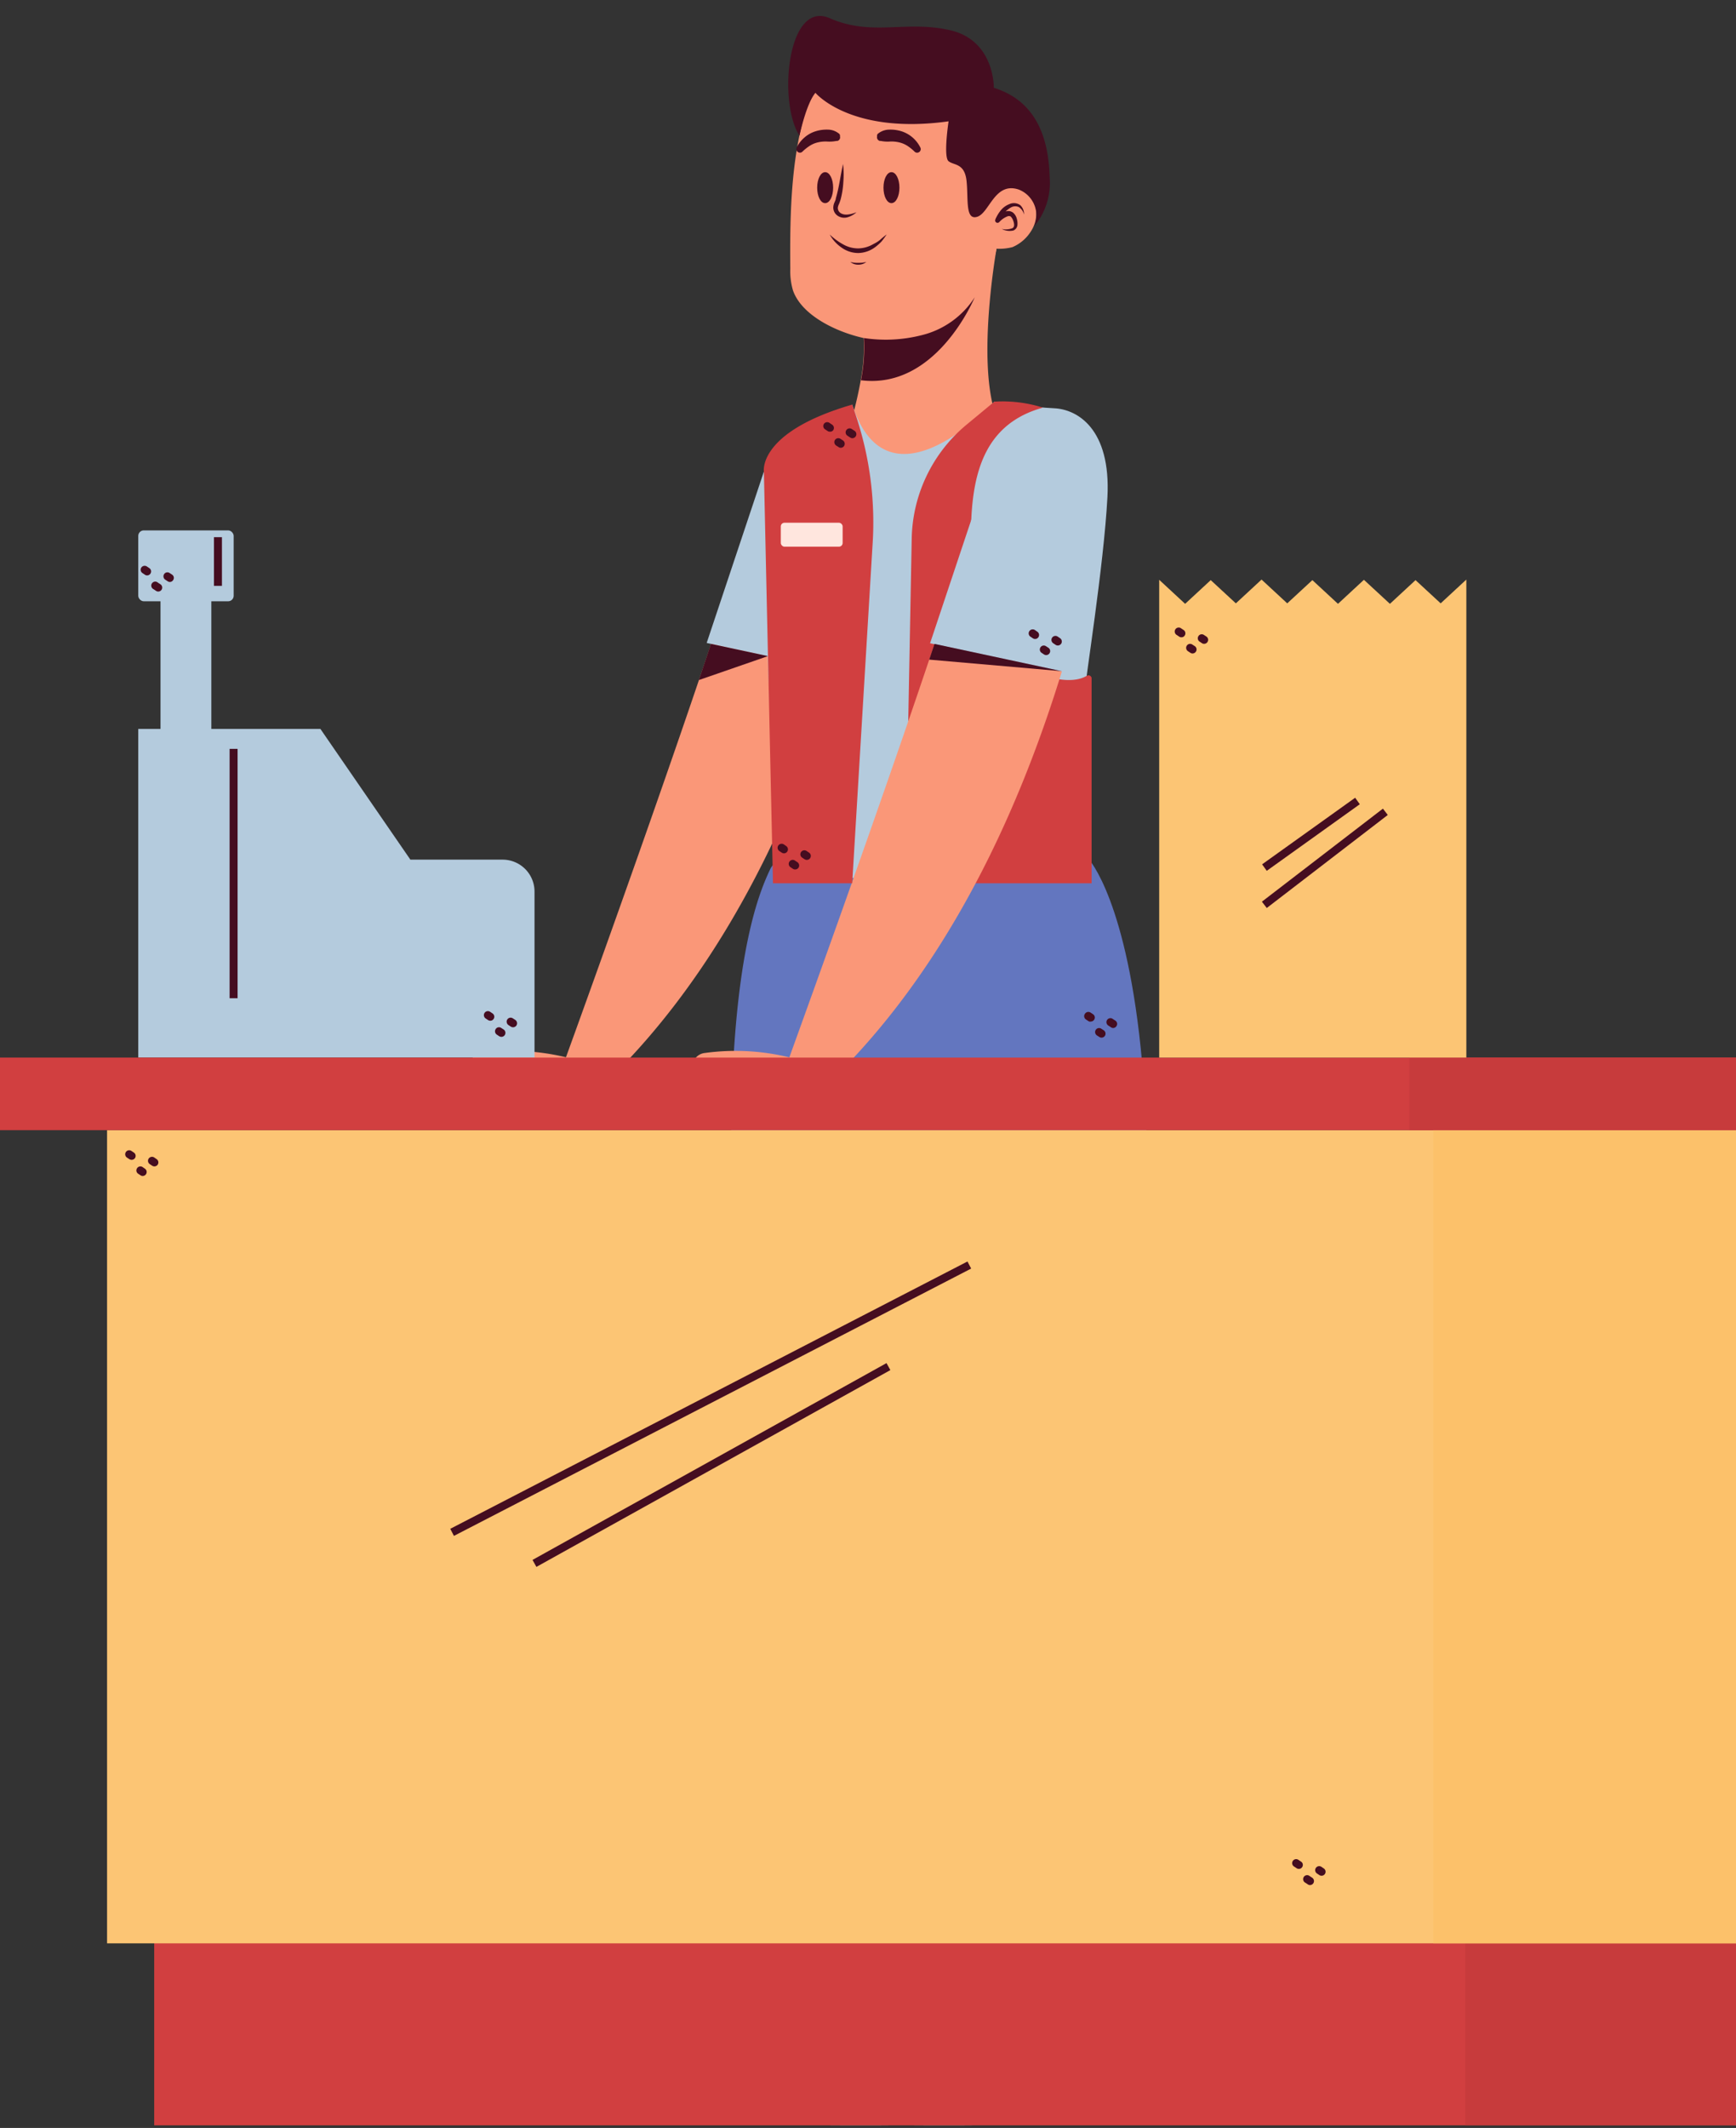 <?xml version="1.0" encoding="UTF-8"?><svg xmlns="http://www.w3.org/2000/svg" xmlns:xlink="http://www.w3.org/1999/xlink" height="266.6" preserveAspectRatio="xMidYMid meet" version="1.0" viewBox="0.0 -2.0 217.6 266.6" width="217.6" zoomAndPan="magnify"><rect x="0.0" y="-2.0" width="217.6" height="266.6" fill="#333333" stroke="none"/><g data-name="Layer 2"><g><g id="change1_1"><path d="M117.62,254.19l1.65-140.7H96a88.72,88.72,0,0,0-3.4,20c-1.34,20.72,11,113.17,12.21,122.09l-.28.08s-9.36,6.46-16.87,5.49a1.15,1.15,0,0,0-1.1.43,1.63,1.63,0,0,0,.15,2.12,1.16,1.16,0,0,0,.89.41h29.85a2.25,2.25,0,0,0,2.23-1.93C119.87,260.73,117.62,254.19,117.62,254.19Z" fill="#fa9778"/></g><g id="change2_1"><path d="M123.74,105.63H98.55a2.21,2.21,0,0,0-2,1.25c-2.77,5.81-12.53,30,6.85,141.55h18.38Z" fill="#6376bf"/></g><g id="change3_1"><path d="M85.9,261.82a9.45,9.45,0,0,0,.17,1c0,.12.06.23.08.34a1.19,1.19,0,0,0,1.13.89c5.1.09,31.38.55,33.09-.21.65-.28,1-1.11,1.08-2.15,0-.31,0-.65,0-1a17.78,17.78,0,0,0-.7-4.71c-.41-1.2-.17-4.66-.08-5.89a.36.36,0,0,0-.35-.4h-.06l-16.22,1.68-.11,0a.38.38,0,0,0-.34.42c.64,6.68-13.94,6.53-16.39,7.16C86,259.29,85.77,260.61,85.9,261.82Z" fill="#ffe6de"/></g><g id="change4_1"><path d="M85.9,261.82a9.45,9.45,0,0,0,.17,1l35.38-1.13c0-.31,0-.65,0-1Z" fill="#450d20"/></g><g id="change4_2"><path d="M116.38,252.2a1.75,1.75,0,0,0-1.14,1,3,3,0,0,0-.17,2h0a3,3,0,0,0,1,1.69,1.72,1.72,0,0,0,1.46.4,1.68,1.68,0,0,0,1.13-1,3,3,0,0,0,.17-2,2.81,2.81,0,0,0-1.45-2A1.58,1.58,0,0,0,116.38,252.2Z" fill="#450d20"/></g><g id="change1_2"><path d="M141.78,133.45a50.25,50.25,0,0,0-3.62-20h-23.1l.84,141.78-.32.35s-9.36,6.46-16.87,5.49a1.15,1.15,0,0,0-1.1.43,1.63,1.63,0,0,0,.15,2.12,1.16,1.16,0,0,0,.89.41H128.5a2.25,2.25,0,0,0,2.23-1.93,18.67,18.67,0,0,0-.48-7.06C130.77,250.42,141.47,154.74,141.78,133.45Z" fill="#fa9778"/></g><g id="change2_2"><path d="M110.52,105.63h25.94s19.52,20.72-4.87,142.8H112.48Z" fill="#6376bf"/></g><g id="change4_3"><path d="M138.07,128a.49.49,0,0,1-.28-.09l-.3-.19a.51.51,0,0,1-.14-.7.5.5,0,0,1,.69-.14l.31.2a.51.51,0,0,1,.14.7A.52.52,0,0,1,138.07,128Z" fill="#450d20"/></g><g id="change4_4"><path d="M136.67,126a.46.46,0,0,1-.27-.09l-.3-.2A.5.5,0,0,1,136,125a.51.51,0,0,1,.7-.14l.3.2a.5.5,0,0,1-.28.92Z" fill="#450d20"/></g><g id="change4_5"><path d="M139.53,126.79a.49.49,0,0,1-.28-.09l-.3-.2a.5.5,0,1,1,.55-.83l.31.2a.49.49,0,0,1,.13.69A.48.48,0,0,1,139.53,126.79Z" fill="#450d20"/></g><g id="change3_2"><path d="M96.37,261.82a9.45,9.45,0,0,0,.17,1c0,.12.06.23.08.34a1.19,1.19,0,0,0,1.13.89c5.1.09,31.38.55,33.09-.21.65-.28,1-1.11,1.08-2.15,0-.31,0-.65,0-1a17.78,17.78,0,0,0-.7-4.71c-.41-1.2-.18-4.66-.08-5.89a.36.36,0,0,0-.35-.4h-.06l-16.22,1.68-.11,0a.38.38,0,0,0-.34.42c.64,6.68-13.94,6.53-16.4,7.16C96.42,259.29,96.24,260.61,96.37,261.82Z" fill="#ffe6de"/></g><g id="change4_6"><path d="M96.37,261.82a9.45,9.45,0,0,0,.17,1l35.38-1.13c0-.31,0-.65,0-1Z" fill="#450d20"/></g><g id="change4_7"><path d="M126.85,252.2a1.75,1.75,0,0,0-1.14,1,3,3,0,0,0-.17,2h0a3.07,3.07,0,0,0,1,1.69,1.72,1.72,0,0,0,1.46.4,1.68,1.68,0,0,0,1.13-1,3,3,0,0,0,.17-2,2.84,2.84,0,0,0-1.45-2A1.58,1.58,0,0,0,126.85,252.2Z" fill="#450d20"/></g><g id="change1_3"><path d="M129.74,23.63a3.07,3.07,0,0,0-3.46-2.17,2.59,2.59,0,0,0-.45.18c.21-4.93-.51-10.34-3.94-13.32-7.38-6.42-18-4.17-20.22,1.6C99.11,16.53,99,24.7,99.06,31.69a8.51,8.51,0,0,0,.34,2.71c1.18,3.32,5.91,5.36,9.1,6A13.54,13.54,0,0,0,120,37.53a15,15,0,0,0,4.91-8.37,6.59,6.59,0,0,0,2-.2A5.08,5.08,0,0,0,129.21,27,4.08,4.08,0,0,0,129.74,23.63Z" fill="#fa9778"/></g><g id="change4_8"><path d="M104.43,21.51c0,1.07-.42,1.94-1,1.94s-1-.87-1-1.94.43-1.94,1-1.94S104.43,20.44,104.43,21.51Z" fill="#450d20"/></g><g id="change4_9"><path d="M110.74,21.51c0,1.07.43,1.94,1,1.94s1-.87,1-1.94-.43-1.94-1-1.94S110.74,20.44,110.74,21.51Z" fill="#450d20"/></g><g id="change4_10"><path d="M104,27.38A4.74,4.74,0,0,0,105.46,29a3.61,3.61,0,0,0,2.12.7,3.66,3.66,0,0,0,2.11-.73,6.3,6.3,0,0,0,.82-.73,10.68,10.68,0,0,0,.63-.87c-.29.22-.56.44-.82.67s-.57.4-.87.55a3.86,3.86,0,0,1-1.87.53,3.79,3.79,0,0,1-1.89-.5A8.12,8.12,0,0,1,104,27.38Z" fill="#450d20"/></g><g id="change4_11"><path d="M106.59,30.82a1.55,1.55,0,0,0,1,.34,1.6,1.6,0,0,0,1-.34,4.38,4.38,0,0,1-1,.11A3.81,3.81,0,0,1,106.59,30.82Z" fill="#450d20"/></g><g id="change4_12"><path d="M110,14.79a2.28,2.28,0,0,1,1.47-.55,4.7,4.7,0,0,1,1.57.22,4,4,0,0,1,2.31,2,.44.44,0,0,1-.17.61.45.45,0,0,1-.53-.06l0,0a5.77,5.77,0,0,0-.93-.75,3.35,3.35,0,0,0-1-.42,4.14,4.14,0,0,0-1.12-.11,4.4,4.4,0,0,1-1.19-.07l-.12,0a.47.47,0,0,1-.35-.57A.42.42,0,0,1,110,14.79Z" fill="#450d20"/></g><g id="change4_13"><path d="M105.22,14.79a2.24,2.24,0,0,0-1.47-.55,4.6,4.6,0,0,0-1.56.22,3.86,3.86,0,0,0-1.38.79,3.92,3.92,0,0,0-.94,1.21.45.45,0,0,0,.18.61.44.44,0,0,0,.52-.06l0,0a5.83,5.83,0,0,1,.94-.75,3.2,3.2,0,0,1,1-.42,4.18,4.18,0,0,1,1.12-.11,4.5,4.5,0,0,0,1.2-.07l.12,0a.46.46,0,0,0,.34-.57A.42.42,0,0,0,105.22,14.79Z" fill="#450d20"/></g><g id="change4_14"><path d="M105.67,18.55c-.16.73-.29,1.46-.42,2.18s-.28,1.43-.48,2.11c0,.17-.1.34-.16.5a1.65,1.65,0,0,0-.16.62,1.24,1.24,0,0,0,.68,1.15,1.48,1.48,0,0,0,1.23.07,2.85,2.85,0,0,0,1-.59c-.68.26-1.47.46-2,.1a.76.76,0,0,1-.34-.69,1.41,1.41,0,0,1,.14-.43c.08-.19.14-.37.2-.55a10.77,10.77,0,0,0,.35-2.23A11.17,11.17,0,0,0,105.67,18.55Z" fill="#450d20"/></g><g id="change4_15"><path d="M128.35,24.88a1.5,1.5,0,0,0-.47-1.18,1.36,1.36,0,0,0-1.35-.13,2.54,2.54,0,0,0-1.09.79,4.42,4.42,0,0,0-.68,1.15.3.3,0,0,0,.17.39.31.31,0,0,0,.32-.07l0,0a2.64,2.64,0,0,1,1-.71.48.48,0,0,1,.43,0,1.31,1.31,0,0,1,.3.47c.15.39.24.85-.09,1a2.27,2.27,0,0,1-1.33.09,2.11,2.11,0,0,0,1.46.2.83.83,0,0,0,.51-.69,2.07,2.07,0,0,0-.08-.79,1.51,1.51,0,0,0-.43-.73,1,1,0,0,0-.91-.19,2.9,2.9,0,0,0-1.31.88l.51.3A3.15,3.15,0,0,1,126.7,24a1.09,1.09,0,0,1,1-.06A1.49,1.49,0,0,1,128.35,24.88Z" fill="#450d20"/></g><g id="change4_16"><path d="M100.21,15s.84-4,2-5.37c0,0,4.4,5.28,16.69,3.57,0,0-.68,4.46,0,5s2,.22,2.25,2.44-.2,5,1.34,4.52,2.19-4.43,5.21-3.41a3.48,3.48,0,0,1,1.92,4.62,8.5,8.5,0,0,0,1.95-6.17c-.12-4.12-1.21-9.41-7-11.2,0,0,.13-5.92-5.46-7.21S109.33,2.61,104,.28,97.5,10.83,100.21,15Z" fill="#450d20"/></g><g id="change1_4"><path d="M109.23,57a6.93,6.93,0,0,0-12.55-.91,27,27,0,0,0-2.4,6.16c-4.07,15.14-22.63,66.26-23.34,68.21a28.52,28.52,0,0,0-10.55-.54,1.72,1.72,0,0,0-.51,3.29c2.76,1.19,7.37,2,14.73.59a4.82,4.82,0,0,0,2.49-1.31c21.69-21.81,29.32-53.92,32.25-66.37C110.29,62.11,110,59.16,109.23,57Z" fill="#fa9778"/></g><g id="change5_1"><path d="M99.23,53a7.94,7.94,0,0,1,9.66,2.4,8.57,8.57,0,0,1,1.63,5.3c0,6.65-4.31,21.67-4.31,21.67L88.58,78.55l7.17-21.47A6.63,6.63,0,0,1,99.13,53Z" fill="#b4cbdd"/></g><g id="change4_17"><path d="M96.26 80.2L89.12 78.67 87.6 83.2 96.26 80.2z" fill="#450d20"/></g><g id="change1_5"><path d="M135.33,53.12a8.89,8.89,0,0,0-5.76-2.29,12.6,12.6,0,0,1-4.85-1.08c-2.13-6.65-.06-19.18.22-20.77a1,1,0,0,1,0-.17l-17.2,9.67a4.54,4.54,0,0,1,.52,1.89h0a21.53,21.53,0,0,1-.37,5.26c-.35,2-.82,3.76-1,4.47-1.8,2.19-4.33,3-8,5.21-5.62,3.37-2.14,12.72-1.16,22.2C98.81,87.91,99.18,102,99.18,102h35.24c-.94-8.68,1.27-21.61,3.71-35.87C139.35,59,137.49,55.15,135.33,53.12Z" fill="#fa9778"/></g><g id="change4_18"><path d="M107.92,45.64c9.35,1.18,14.08-10,14.26-10.4A11,11,0,0,1,115.5,40a18.29,18.29,0,0,1-7.15.36h-.06A21.05,21.05,0,0,1,107.92,45.64Z" fill="#450d20"/></g><g id="change5_2"><path d="M106.82,48.69c4.56,14.13,17.82-.37,17.82-.37s4.63.7,7.5.83,7.13,2.54,6.67,11.16S136,83.41,136,84.49s0,23.5,0,23.5H97.27l-1.82-48.3s-.36-5.81,4.94-7.5S106.82,48.69,106.82,48.69Z" fill="#b4cbdd"/></g><g id="change6_1"><path d="M124.64,48.32l-3.48,2.88a19,19,0,0,0-6.88,14.22l-.82,43.24h23.37V83a.39.39,0,0,0-.56-.35l-.36.18c-4.08,1.88-14.3-3.84-14.12-8.33.34-8.75-2.58-22.26,8.94-25.43A16.73,16.73,0,0,0,124.64,48.32Z" fill="#d13f40"/></g><g id="change1_6"><path d="M137.23,57a6.93,6.93,0,0,0-12.55-.91,27,27,0,0,0-2.4,6.16c-4.07,15.16-22.67,66.36-23.34,68.22a28.42,28.42,0,0,0-10.58-.55,1.72,1.72,0,0,0-.52,3.29c2.42,1,11.88.55,15.14.35a3,3,0,0,0,1.91-.86c21.86-21.81,29.52-54.1,32.46-66.58C138.29,62.11,138,59.16,137.23,57Z" fill="#fa9778"/></g><g id="change5_3"><path d="M127.23,53a8,8,0,0,1,9.67,2.4,8.64,8.64,0,0,1,1.62,5.3c0,6.65-4.3,21.67-4.3,21.67l-17.64-3.78,7.17-21.47A6.63,6.63,0,0,1,127.13,53Z" fill="#b4cbdd"/></g><g id="change4_19"><path d="M117.13 78.67L133.1 82.09 116.47 80.64 117.13 78.67z" fill="#450d20"/></g><g id="change4_20"><path d="M131.14,80.07a.5.5,0,0,1-.28-.08l-.3-.2a.5.5,0,0,1-.14-.69.49.49,0,0,1,.69-.14l.31.2a.5.5,0,0,1-.28.91Z" fill="#450d20"/></g><g id="change4_21"><path d="M129.74,78.05a.45.45,0,0,1-.27-.08l-.3-.2a.5.5,0,0,1-.15-.69.51.51,0,0,1,.7-.15l.3.21a.5.5,0,0,1,.14.69A.48.48,0,0,1,129.74,78.05Z" fill="#450d20"/></g><g id="change4_22"><path d="M132.6,78.87a.48.48,0,0,1-.28-.08l-.3-.2a.5.5,0,0,1,.55-.84l.31.21a.5.5,0,0,1-.28.91Z" fill="#450d20"/></g><g id="change6_2"><path d="M106.82,48.69l.48,1.43a42.17,42.17,0,0,1,2.06,16.31l-2.54,42.23H96.89L95.75,57.08S94.94,52.14,106.82,48.69Z" fill="#d13f40"/></g><g id="change3_3"><rect fill="#ffe6de" height="3" rx=".46" width="7.75" x="97.87" y="63.49"/></g><g id="change4_23"><path d="M105.38,54.1a.46.46,0,0,1-.27-.09l-.3-.19a.51.51,0,0,1-.15-.7.5.5,0,0,1,.69-.14l.31.2a.51.51,0,0,1,.14.7A.52.52,0,0,1,105.38,54.1Z" fill="#450d20"/></g><g id="change4_24"><path d="M104,52.08a.49.49,0,0,1-.28-.09l-.3-.2a.49.49,0,0,1-.14-.69A.5.5,0,0,1,104,51l.3.2a.5.5,0,0,1,.14.7A.49.49,0,0,1,104,52.08Z" fill="#450d20"/></g><g id="change4_25"><path d="M106.84,52.9a.51.51,0,0,1-.28-.09l-.3-.2a.5.5,0,1,1,.55-.83l.31.2a.5.5,0,0,1,.14.69A.51.51,0,0,1,106.84,52.9Z" fill="#450d20"/></g><g id="change4_26"><path d="M99.67,106.93a.5.5,0,0,1-.28-.08l-.3-.2a.5.5,0,0,1,.55-.84l.31.21a.5.5,0,0,1,.14.69A.52.52,0,0,1,99.67,106.93Z" fill="#450d20"/></g><g id="change4_27"><path d="M98.27,104.91a.53.53,0,0,1-.27-.08l-.3-.2a.5.5,0,0,1-.15-.69.51.51,0,0,1,.7-.15l.3.21a.5.5,0,0,1-.28.91Z" fill="#450d20"/></g><g id="change4_28"><path d="M101.13,105.73a.57.57,0,0,1-.28-.08l-.3-.2a.5.5,0,0,1,.55-.84l.31.21a.5.5,0,0,1,.14.69A.52.52,0,0,1,101.13,105.73Z" fill="#450d20"/></g><g id="change5_4"><path d="M20.12 70.2H26.49V91.83H20.12z" fill="#b4cbdd"/></g><g id="change5_5"><path d="M63,105.7H51.44L40.16,89.32H17.33V130.5H67V109.74A4,4,0,0,0,63,105.7Z" fill="#b4cbdd"/></g><g id="change5_6"><rect fill="#b4cbdd" height="8.88" rx=".69" width="11.96" x="17.33" y="64.45"/></g><g id="change4_29"><path d="M28.78 91.82H29.78V123.06H28.78z" fill="#450d20"/></g><g id="change4_30"><path d="M26.82 65.3H27.82V71.4H26.82z" fill="#450d20"/></g><g id="change4_31"><path d="M62.85,127.9a.6.6,0,0,1-.28-.08l-.3-.2a.5.5,0,0,1-.14-.69.49.49,0,0,1,.69-.15l.31.2a.51.51,0,0,1,.14.7A.52.52,0,0,1,62.85,127.9Z" fill="#450d20"/></g><g id="change4_32"><path d="M61.45,125.88a.53.53,0,0,1-.27-.08l-.3-.2a.5.5,0,1,1,.55-.84l.3.2a.5.5,0,0,1-.28.92Z" fill="#450d20"/></g><g id="change4_33"><path d="M64.31,126.7a.57.57,0,0,1-.28-.08l-.3-.2a.51.51,0,0,1-.14-.7.5.5,0,0,1,.69-.14l.31.2a.51.51,0,0,1,.14.7A.52.52,0,0,1,64.31,126.7Z" fill="#450d20"/></g><g id="change4_34"><path d="M19.83,72.11a.49.49,0,0,1-.28-.09l-.3-.2A.5.5,0,1,1,19.8,71l.31.2a.5.5,0,0,1,.14.69A.51.51,0,0,1,19.83,72.11Z" fill="#450d20"/></g><g id="change4_35"><path d="M18.43,70.09a.46.46,0,0,1-.27-.09l-.3-.2a.5.5,0,0,1-.15-.69.51.51,0,0,1,.7-.14l.3.2a.5.5,0,0,1-.28.92Z" fill="#450d20"/></g><g id="change4_36"><path d="M21.29,70.91a.49.49,0,0,1-.28-.09l-.3-.2a.5.5,0,0,1-.14-.69.49.49,0,0,1,.69-.14l.31.2a.49.49,0,0,1,.13.69A.48.48,0,0,1,21.29,70.91Z" fill="#450d20"/></g><g id="change6_3"><path d="M19.33 236.52H217.65V264.27H19.33z" fill="#d13f40"/></g><g id="change7_1"><path d="M183.66 236.52H217.65V264.27H183.66z" fill="#c73b3c"/></g><g id="change8_1"><path d="M13.42 139.58H217.65V241.47H13.42z" fill="#fcc574"/></g><g id="change6_4"><path d="M0 130.5H217.65V139.59H0z" fill="#d13f40"/></g><g id="change9_1"><path d="M179.66 139.58H217.65V241.47H179.66z" fill="#fcc16a"/></g><g id="change7_2"><path d="M176.66 130.5H217.65V139.59H176.66z" fill="#c73b3c"/></g><g id="change4_37"><path d="M52.59 172.75H125.56V173.75H52.59z" fill="#450d20" transform="rotate(-27.32 89.045 173.223)"/></g><g id="change4_38"><path d="M63.8 181.03H114.56V182.03H63.8z" fill="#450d20" transform="rotate(-29.06 89.199 181.541)"/></g><g id="change4_39"><path d="M17.9,145.33a.46.46,0,0,1-.28-.08l-.3-.2a.49.49,0,0,1-.14-.69.5.5,0,0,1,.69-.15l.3.21a.5.5,0,0,1-.27.91Z" fill="#450d20"/></g><g id="change4_40"><path d="M16.5,143.31a.6.6,0,0,1-.28-.08l-.3-.2a.5.5,0,0,1,.55-.84l.31.21a.5.5,0,0,1,.14.69A.52.52,0,0,1,16.5,143.31Z" fill="#450d20"/></g><g id="change4_41"><path d="M19.35,144.13a.53.53,0,0,1-.27-.08l-.3-.2a.5.5,0,0,1-.15-.69.51.51,0,0,1,.7-.15l.3.21a.5.5,0,0,1,.14.69A.51.51,0,0,1,19.35,144.13Z" fill="#450d20"/></g><g id="change4_42"><path d="M164.2,234.17a.46.46,0,0,1-.27-.09l-.3-.2a.5.5,0,1,1,.54-.83l.31.2a.5.5,0,0,1,.14.69A.51.51,0,0,1,164.2,234.17Z" fill="#450d20"/></g><g id="change4_43"><path d="M162.81,232.14a.48.48,0,0,1-.28-.08l-.3-.2a.5.5,0,1,1,.55-.83l.3.2a.49.49,0,0,1,.14.69A.47.47,0,0,1,162.81,232.14Z" fill="#450d20"/></g><g id="change4_44"><path d="M165.66,233a.5.5,0,0,1-.28-.08l-.3-.2a.5.5,0,0,1,.55-.84l.31.21a.5.5,0,0,1-.28.91Z" fill="#450d20"/></g><g id="change8_2"><path d="M180.58 73.59L177.43 70.68 174.22 73.65 170.96 70.64 167.71 73.65 164.5 70.68 161.35 73.59 158.13 70.61 154.91 73.59 151.76 70.68 148.55 73.65 145.3 70.64 145.3 75.19 145.3 76.55 145.3 130.5 183.8 130.5 183.8 77.18 183.8 75.19 183.8 70.61 180.58 73.59z" fill="#fcc574"/></g><g id="change4_45"><path d="M157.15 102.02H171.49V103.02H157.15z" fill="#450d20" transform="rotate(-35.58 164.324 102.518)"/></g><g id="change4_46"><path d="M156.5 105.02H175.63V106.02H156.5z" fill="#450d20" transform="rotate(-37.54 166.084 105.53)"/></g><g id="change4_47"><path d="M149.48,79.87a.51.51,0,0,1-.28-.09l-.3-.2a.5.5,0,0,1-.14-.69.49.49,0,0,1,.69-.14l.31.2a.5.5,0,0,1,.14.69A.51.51,0,0,1,149.48,79.87Z" fill="#450d20"/></g><g id="change4_48"><path d="M148.08,77.84a.45.45,0,0,1-.27-.08l-.3-.2a.5.5,0,1,1,.55-.83l.3.2a.5.5,0,0,1,.14.69A.47.47,0,0,1,148.08,77.84Z" fill="#450d20"/></g><g id="change4_49"><path d="M150.94,78.66a.48.48,0,0,1-.28-.08l-.3-.2a.5.5,0,0,1-.14-.69.49.49,0,0,1,.69-.14l.31.2a.5.5,0,0,1-.28.91Z" fill="#450d20"/></g></g></g></svg>